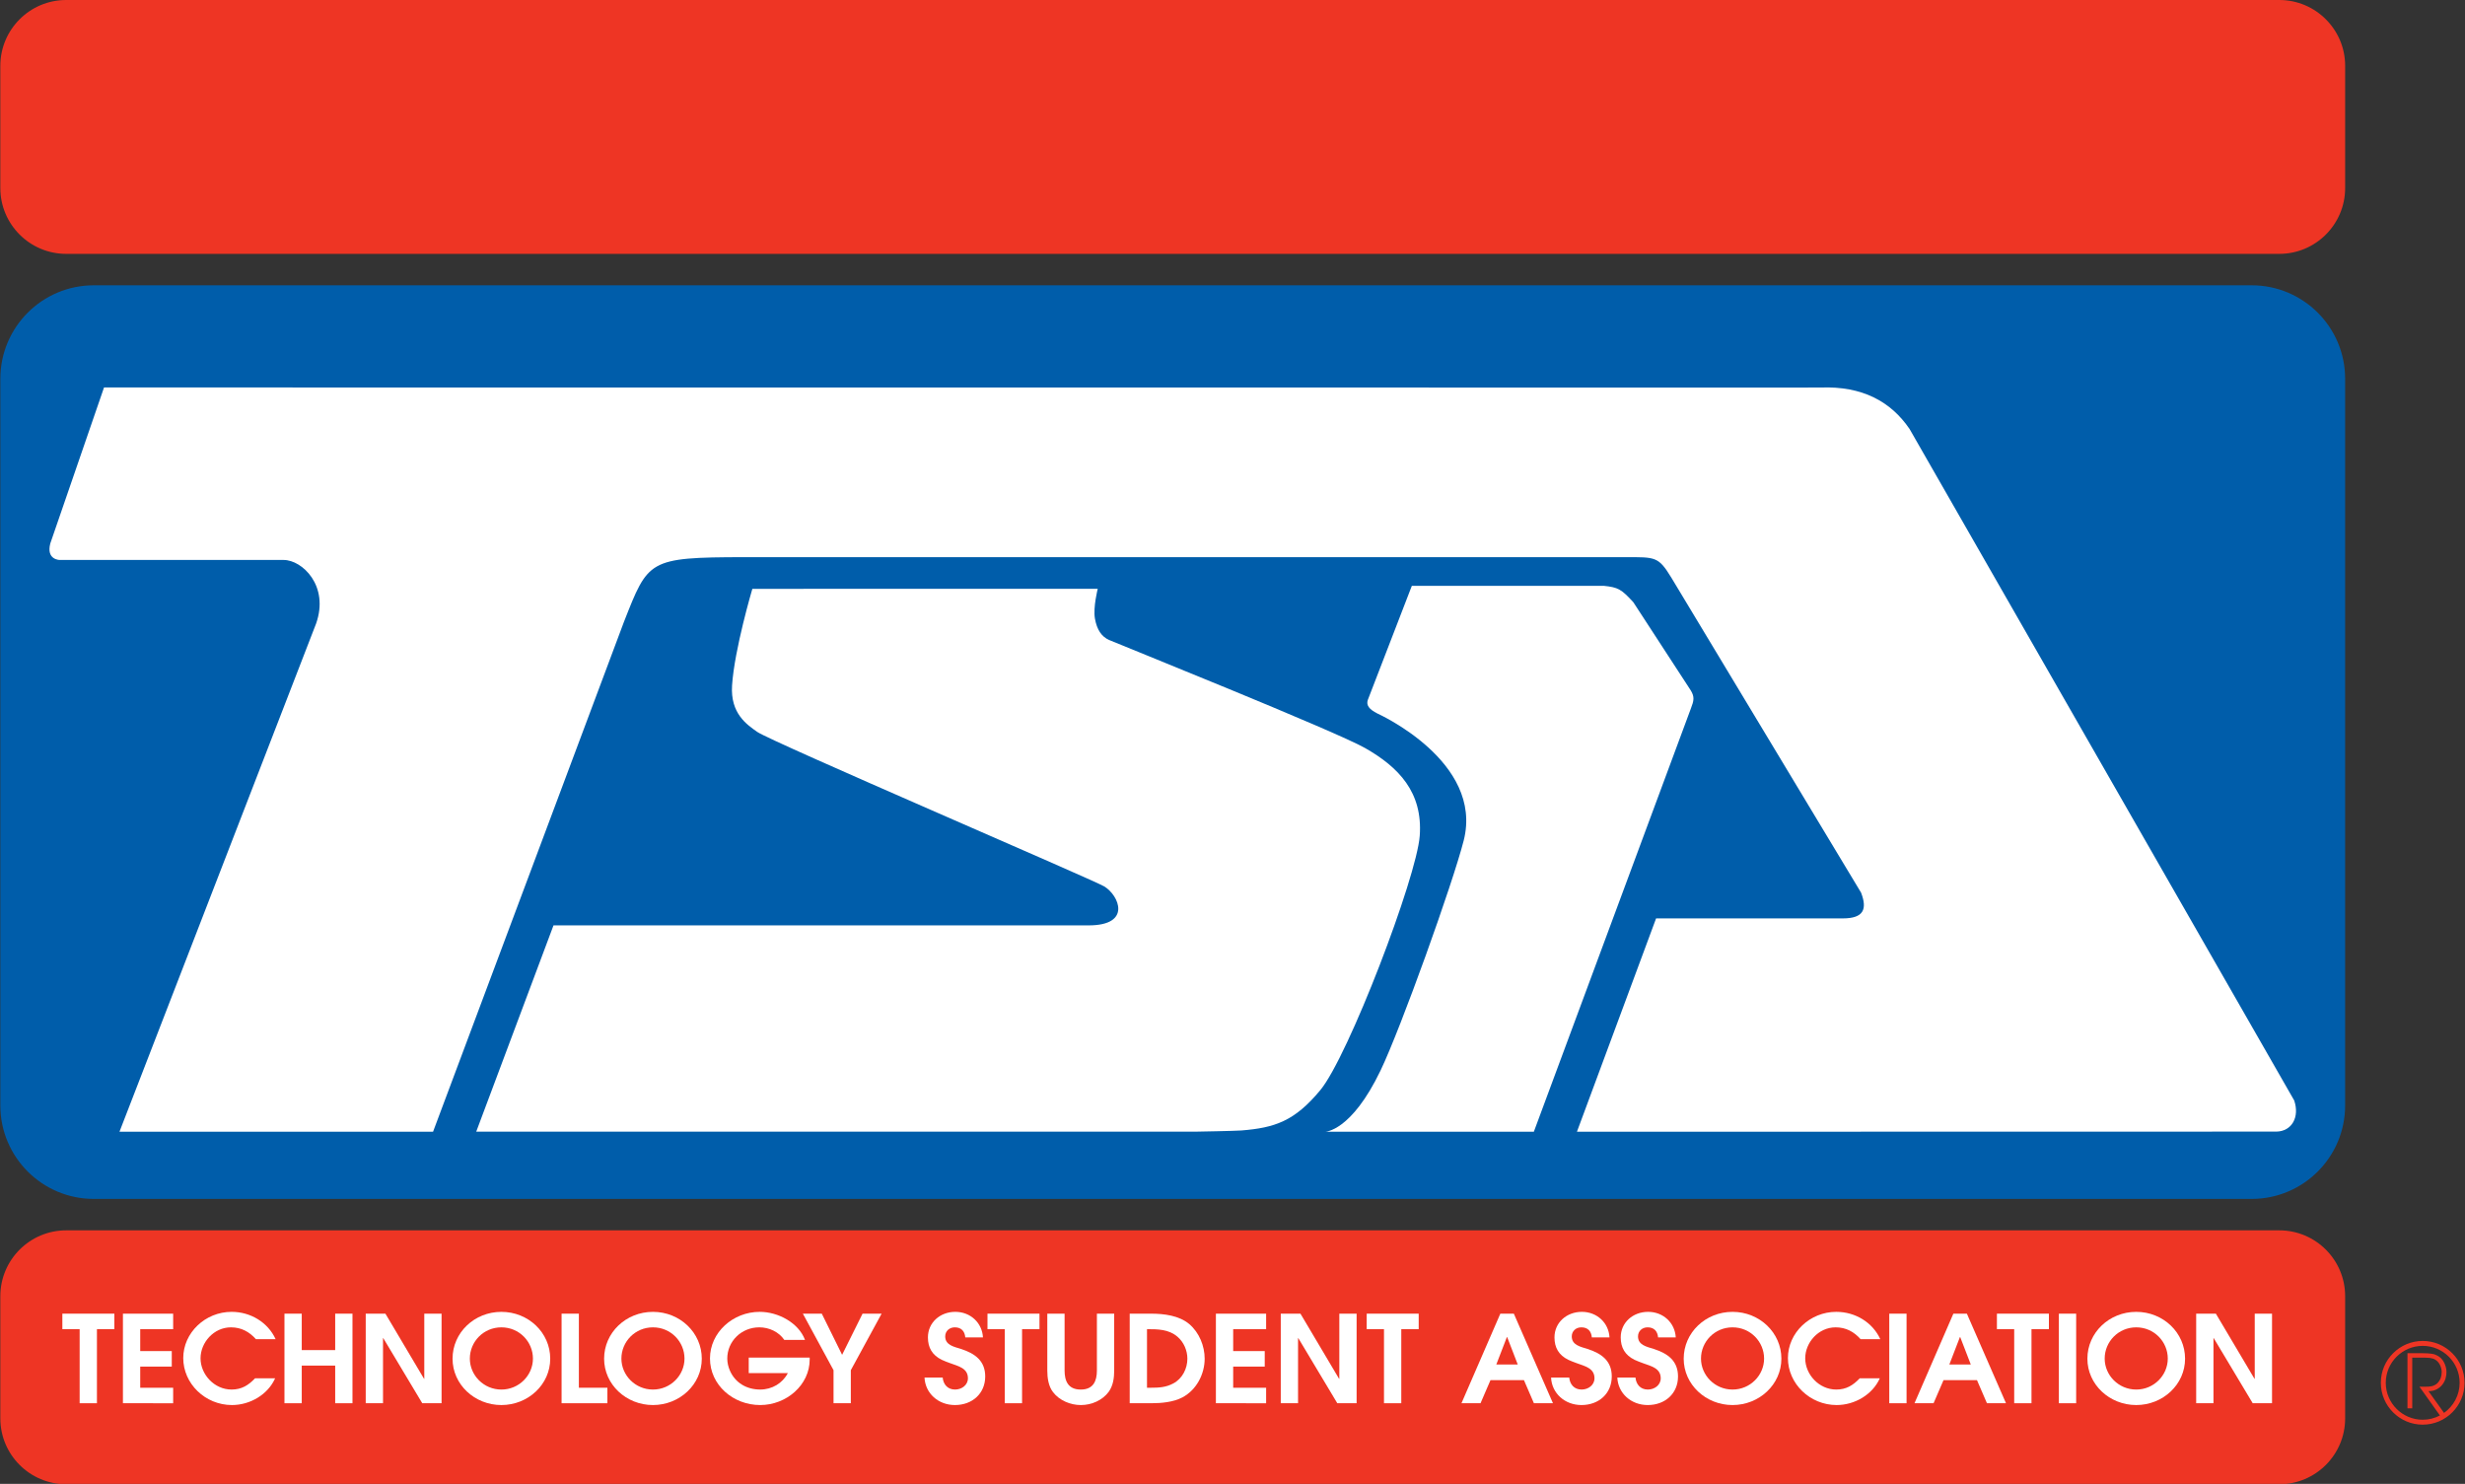 <?xml version="1.0" encoding="utf-8"?>
<!-- Source: https://github.com/jasondreyzehner/TSA-logo/  -->
<!DOCTYPE svg PUBLIC "-//W3C//DTD SVG 1.1//EN" "http://www.w3.org/Graphics/SVG/1.1/DTD/svg11.dtd">
<svg version="1.1" id="Emblem" xmlns="http://www.w3.org/2000/svg" xmlns:xlink="http://www.w3.org/1999/xlink" x="0px" y="0px"
	 width="633.034px" height="381.051px" viewBox="0 0 633.034 381.051" enable-background="new 0 0 633.034 381.051"
	 xml:space="preserve">
<rect x="0" y="0" width="633.034" height="381.051" fill="#333333" stroke="none"/>
<path fill="#005DAA" d="M602.253,283.867c0,13.262-10.746,24.012-24.006,24.012H24.092c-13.259,0-24.007-10.75-24.007-24.012V97.276
	c0-13.262,10.748-24.012,24.007-24.012h554.155c13.26,0,24.006,10.75,24.006,24.012V283.867z"/>
<g>
	<path fill="#FFFFFF" d="M12.907,139.583c-1.074,4.216,2.427,4.217,2.427,4.217c-3.501-0.001,57.517,0,57.517,0
		c4.751-0.001,11.753,6.615,8.322,16.342L30.682,290.627h80.528l49.02-130.921c6.271-15.906,6.152-16.582,30.827-16.627h226.337
		c7.748,0.003,8.484-0.193,11.816,5.25l48.73,80.902c1.646,4.278,0.645,6.613-4.689,6.613h-47.954l-20.324,54.783l179.638-0.034
		c3.955-0.08,6.008-3.725,4.562-7.997l-98.771-172.423c-4.809-7.061-12.146-11.064-22.812-10.657l-7.211,0.01L32.965,99.502h-6.252
		L12.907,139.583z"/>
	<path fill="#FFFFFF" d="M340.3,290.627c0,0,6.7,0,14.254-15.764c5.221-10.896,18.541-48.021,21.34-59.029
		c5.166-20.327-22.118-32.583-22.118-32.583c-2.262-1.134-2.934-2.182-2.525-3.476l11.319-29.334h49.332
		c3.615,0.397,4.426,0.799,7.555,4.216l14.748,22.646c1.014,1.67,0.811,2.607,0.025,4.647l-40.326,108.677H340.3z"/>
	<path fill="#FFFFFF" d="M307.198,290.604c0,0,9.971-0.171,11.592-0.302c8.6-0.691,13.664-2.388,20.273-10.354
		c7.186-8.659,24.764-54.644,25.539-65.323c0.814-11.199-5.44-17.623-14.006-22.513c-7.597-4.337-63.848-26.919-65.768-27.764
		s-3.141-2.637-3.641-5.512s0.722-7.632,0.722-7.632l-88.698,0.009c0,0-4.611,15.534-5.211,24.812
		c-0.467,7.227,3.827,10.056,6.451,11.919c3.439,2.443,86.344,37.998,89.127,39.686c3.812,2.312,7.126,10.004-4.001,10.005
		l-137.434,0.001l-19.844,52.968H307.198z"/>
</g>
<path fill="#EE3524" d="M602.256,48.272c0,9.345-7.574,16.92-16.916,16.92H17c-9.342,0-16.917-7.575-16.917-16.92V16.92
	C0.083,7.576,7.657,0,17,0h568.34c9.342,0,16.916,7.576,16.916,16.92V48.272z"/>
<path fill="#EE3524" d="M602.255,364.224c0,9.346-7.572,16.921-16.914,16.921H17c-9.343,0-16.917-7.575-16.917-16.921V332.87
	c0-9.346,7.574-16.921,16.917-16.921h568.341c9.342,0,16.914,7.575,16.914,16.921V364.224z"/>
<g>
	<path fill="#FFFFFF" d="M24.894,341.324v19.022h-4.44v-19.022h-4.44v-3.979h13.353v3.979H24.894z"/>
	<path fill="#FFFFFF" d="M31.57,360.347v-23.001h12.899v3.979H36.01v5.626h8.103v3.979H36.01v5.439h8.459v3.979H31.57z"/>
	<path fill="#FFFFFF" d="M65.729,343.904c-1.686-1.896-3.76-3.046-6.417-3.046c-4.408,0-7.811,3.885-7.811,7.957
		c0,4.134,3.533,8.019,7.973,8.019c2.593,0,4.343-1.118,6.028-2.891h5.153c-1.848,4.165-6.417,6.869-11.084,6.869
		c-6.871,0-12.51-5.501-12.51-12.06c0-6.496,5.639-11.873,12.413-11.873c4.894,0,9.334,2.704,11.311,7.024H65.729z"/>
	<path fill="#FFFFFF" d="M86.08,360.347v-9.667h-8.588v9.667h-4.44v-23.001h4.44v9.355h8.588v-9.355h4.44v23.001H86.08z"/>
	<path fill="#FFFFFF" d="M108.441,360.347l-10.015-16.723h-0.064v16.723h-4.44v-23.001h5.056l9.917,16.723h0.064v-16.723h4.44
		v23.001H108.441z"/>
	<path fill="#FFFFFF" d="M128.761,360.812c-6.871,0-12.542-5.283-12.542-11.904c0-6.683,5.607-12.028,12.542-12.028
		c6.936,0,12.543,5.346,12.543,12.028C141.304,355.529,135.632,360.812,128.761,360.812z M128.761,340.858
		c-4.602,0-8.102,3.698-8.102,8.019c0,4.29,3.565,7.957,8.102,7.957c4.538,0,8.103-3.667,8.103-7.957
		C136.863,344.557,133.363,340.858,128.761,340.858z"/>
	<path fill="#FFFFFF" d="M144.219,360.347v-23.001h4.44v19.022h7.325v3.979H144.219z"/>
	<path fill="#FFFFFF" d="M167.683,360.812c-6.871,0-12.542-5.283-12.542-11.904c0-6.683,5.607-12.028,12.542-12.028
		c6.936,0,12.543,5.346,12.543,12.028C180.226,355.529,174.554,360.812,167.683,360.812z M167.683,340.858
		c-4.602,0-8.102,3.698-8.102,8.019c0,4.29,3.565,7.957,8.102,7.957c4.538,0,8.103-3.667,8.103-7.957
		C175.785,344.557,172.285,340.858,167.683,340.858z"/>
	<path fill="#FFFFFF" d="M195.229,360.812c-6.968,0-12.899-5.159-12.899-11.966c0-6.683,5.898-11.967,12.77-11.967
		c4.732,0,9.982,2.797,11.635,7.211h-5.315c-1.394-2.052-3.889-3.232-6.417-3.232c-4.635,0-8.232,3.605-8.232,8.019
		c0,1.058,0.259,2.146,0.68,3.108c1.361,3.108,4.278,4.849,7.778,4.849c3.047,0,5.737-1.616,7.098-4.227H192.28v-3.979h15.654v0.497
		C207.934,355.685,201.938,360.812,195.229,360.812z"/>
	<path fill="#FFFFFF" d="M218.499,351.861v8.485h-4.44v-8.485l-7.875-14.516h4.861l5.218,10.568l5.25-10.568h4.894L218.499,351.861z
		"/>
	<path fill="#FFFFFF" d="M245.234,360.812c-4.246,0-7.616-2.983-7.811-7.056h4.667c0.162,1.741,1.264,3.077,3.176,3.077
		c1.718,0,3.306-1.149,3.306-2.891c0-2.61-2.463-3.107-4.569-3.885c-0.746-0.28-1.458-0.528-2.172-0.87
		c-2.431-1.213-3.532-3.108-3.532-5.751c0-3.792,3.111-6.558,7.033-6.558c3.889,0,6.903,2.828,7.098,6.558h-4.537
		c-0.13-1.554-1.005-2.579-2.69-2.579c-1.394,0-2.463,0.963-2.463,2.331c0,2.207,2.204,2.642,3.986,3.201
		c3.63,1.15,6.288,3.046,6.288,7.087C253.013,357.829,249.707,360.812,245.234,360.812z"/>
	<path fill="#FFFFFF" d="M262.475,341.324v19.022h-4.44v-19.022h-4.44v-3.979h13.353v3.979H262.475z"/>
	<path fill="#FFFFFF" d="M284.74,357.394c-1.621,2.207-4.408,3.419-7.163,3.419c-2.69,0-5.509-1.181-7.13-3.294
		c-1.199-1.523-1.491-3.699-1.491-5.564v-14.608h4.44v14.608c0,2.674,0.907,4.88,4.148,4.88s4.148-2.206,4.148-4.88v-14.608h4.44
		v14.608C286.133,353.819,285.874,355.809,284.74,357.394z"/>
	<path fill="#FFFFFF" d="M303.634,358.854c-2.301,1.213-5.38,1.492-7.973,1.492h-5.542v-23.001h5.445
		c3.338,0,7.227,0.467,9.852,2.673c2.561,2.176,3.954,5.626,3.954,8.89C309.37,352.825,307.296,356.928,303.634,358.854z
		 M302.37,343.252c-2.236-1.896-4.991-1.928-7.811-1.928v15.044h0.94c2.139,0,3.922-0.093,5.834-1.119
		c2.333-1.243,3.597-3.823,3.597-6.341C304.93,346.826,304.022,344.65,302.37,343.252z"/>
	<path fill="#FFFFFF" d="M312.253,360.347v-23.001h12.899v3.979h-8.459v5.626h8.103v3.979h-8.103v5.439h8.459v3.979H312.253z"/>
	<path fill="#FFFFFF" d="M343.431,360.347l-10.015-16.723h-0.064v16.723h-4.44v-23.001h5.056l9.918,16.723h0.064v-16.723h4.44
		v23.001H343.431z"/>
	<path fill="#FFFFFF" d="M359.861,341.324v19.022h-4.44v-19.022h-4.44v-3.979h13.353v3.979H359.861z"/>
	<path fill="#FFFFFF" d="M393.922,360.347l-2.561-5.937h-8.589l-2.56,5.937h-4.895l9.982-23.001h3.468l10.047,23.001H393.922z
		 M387.051,343.345h-0.064l-2.723,7.056h5.51L387.051,343.345z"/>
	<path fill="#FFFFFF" d="M406.139,360.812c-4.245,0-7.616-2.983-7.811-7.056h4.667c0.162,1.741,1.265,3.077,3.177,3.077
		c1.718,0,3.306-1.149,3.306-2.891c0-2.61-2.464-3.107-4.57-3.885c-0.745-0.28-1.458-0.528-2.171-0.87
		c-2.431-1.213-3.533-3.108-3.533-5.751c0-3.792,3.111-6.558,7.033-6.558c3.889,0,6.903,2.828,7.098,6.558h-4.537
		c-0.13-1.554-1.005-2.579-2.69-2.579c-1.394,0-2.463,0.963-2.463,2.331c0,2.207,2.204,2.642,3.986,3.201
		c3.63,1.15,6.287,3.046,6.287,7.087C413.917,357.829,410.611,360.812,406.139,360.812z"/>
	<path fill="#FFFFFF" d="M423.152,360.812c-4.245,0-7.616-2.983-7.811-7.056h4.667c0.162,1.741,1.265,3.077,3.177,3.077
		c1.718,0,3.306-1.149,3.306-2.891c0-2.61-2.464-3.107-4.57-3.885c-0.745-0.28-1.458-0.528-2.171-0.87
		c-2.431-1.213-3.533-3.108-3.533-5.751c0-3.792,3.111-6.558,7.033-6.558c3.889,0,6.903,2.828,7.098,6.558h-4.537
		c-0.13-1.554-1.005-2.579-2.69-2.579c-1.394,0-2.463,0.963-2.463,2.331c0,2.207,2.204,2.642,3.986,3.201
		c3.63,1.15,6.287,3.046,6.287,7.087C430.931,357.829,427.625,360.812,423.152,360.812z"/>
	<path fill="#FFFFFF" d="M444.932,360.812c-6.871,0-12.543-5.283-12.543-11.904c0-6.683,5.607-12.028,12.543-12.028
		s12.542,5.346,12.542,12.028C457.474,355.529,451.803,360.812,444.932,360.812z M444.932,340.858c-4.603,0-8.103,3.698-8.103,8.019
		c0,4.29,3.565,7.957,8.103,7.957s8.103-3.667,8.103-7.957C453.034,344.557,449.533,340.858,444.932,340.858z"/>
	<path fill="#FFFFFF" d="M477.825,343.904c-1.685-1.896-3.759-3.046-6.417-3.046c-4.407,0-7.811,3.885-7.811,7.957
		c0,4.134,3.533,8.019,7.973,8.019c2.593,0,4.343-1.118,6.028-2.891h5.153c-1.848,4.165-6.417,6.869-11.084,6.869
		c-6.871,0-12.511-5.501-12.511-12.06c0-6.496,5.64-11.873,12.413-11.873c4.895,0,9.334,2.704,11.312,7.024H477.825z"/>
	<path fill="#FFFFFF" d="M485.182,360.347v-23.001h4.439v23.001H485.182z"/>
	<path fill="#FFFFFF" d="M510.266,360.347l-2.561-5.937h-8.589l-2.56,5.937h-4.895l9.982-23.001h3.468l10.047,23.001H510.266z
		 M503.395,343.345h-0.064l-2.723,7.056h5.51L503.395,343.345z"/>
	<path fill="#FFFFFF" d="M521.705,341.324v19.022h-4.44v-19.022h-4.44v-3.979h13.353v3.979H521.705z"/>
	<path fill="#FFFFFF" d="M528.736,360.347v-23.001h4.44v23.001H528.736z"/>
	<path fill="#FFFFFF" d="M548.604,360.812c-6.871,0-12.543-5.283-12.543-11.904c0-6.683,5.607-12.028,12.543-12.028
		s12.542,5.346,12.542,12.028C561.146,355.529,555.475,360.812,548.604,360.812z M548.604,340.858c-4.603,0-8.103,3.698-8.103,8.019
		c0,4.29,3.564,7.957,8.103,7.957c4.537,0,8.103-3.667,8.103-7.957C556.707,344.557,553.206,340.858,548.604,340.858z"/>
	<path fill="#FFFFFF" d="M578.517,360.347l-10.015-16.723h-0.064v16.723h-4.44v-23.001h5.056l9.918,16.723h0.064v-16.723h4.44
		v23.001H578.517z"/>
</g>
<path fill="#EE3524" d="M622.171,344.348c-5.928,0-10.75,4.822-10.75,10.75s4.822,10.75,10.75,10.75s10.75-4.822,10.75-10.75
	S628.099,344.348,622.171,344.348z M627.65,362.827l-3.99-5.578c0.834-0.003,1.562-0.174,2.161-0.506
	c0.599-0.33,1.09-0.75,1.46-1.249c0.365-0.491,0.629-1.027,0.785-1.592c0.152-0.556,0.223-1.087,0.21-1.572
	c0-0.447-0.062-0.894-0.181-1.324c-0.117-0.421-0.275-0.823-0.472-1.194c-0.2-0.378-0.446-0.714-0.73-0.999
	c-0.288-0.287-0.596-0.514-0.9-0.666c-0.202-0.114-0.418-0.215-0.642-0.299c-0.232-0.086-0.506-0.153-0.837-0.205
	c-0.312-0.047-0.678-0.084-1.097-0.111c-0.416-0.026-0.913-0.041-1.489-0.041h-3.67v14.164h1.228v-13.016h2.442
	c0.434,0,0.825,0.004,1.174,0.011c0.339,0.006,0.654,0.028,0.937,0.067c0.28,0.037,0.539,0.093,0.77,0.166
	c0.224,0.071,0.438,0.173,0.637,0.302c0.517,0.337,0.916,0.802,1.187,1.38c0.276,0.592,0.417,1.189,0.417,1.775
	c0,0.544-0.088,1.06-0.26,1.533c-0.17,0.468-0.475,0.937-0.877,1.367c-0.221,0.184-0.444,0.335-0.667,0.448
	c-0.222,0.115-0.453,0.204-0.687,0.264c-0.242,0.062-0.5,0.103-0.767,0.12c-0.285,0.02-0.595,0.029-0.931,0.029h-1.526l5.256,7.382
	c-1.321,0.699-2.824,1.1-4.42,1.1c-5.23,0-9.485-4.255-9.485-9.485s4.255-9.485,9.485-9.485s9.485,4.255,9.485,9.485
	C631.656,358.286,630.069,361.106,627.65,362.827z"/>
</svg>

